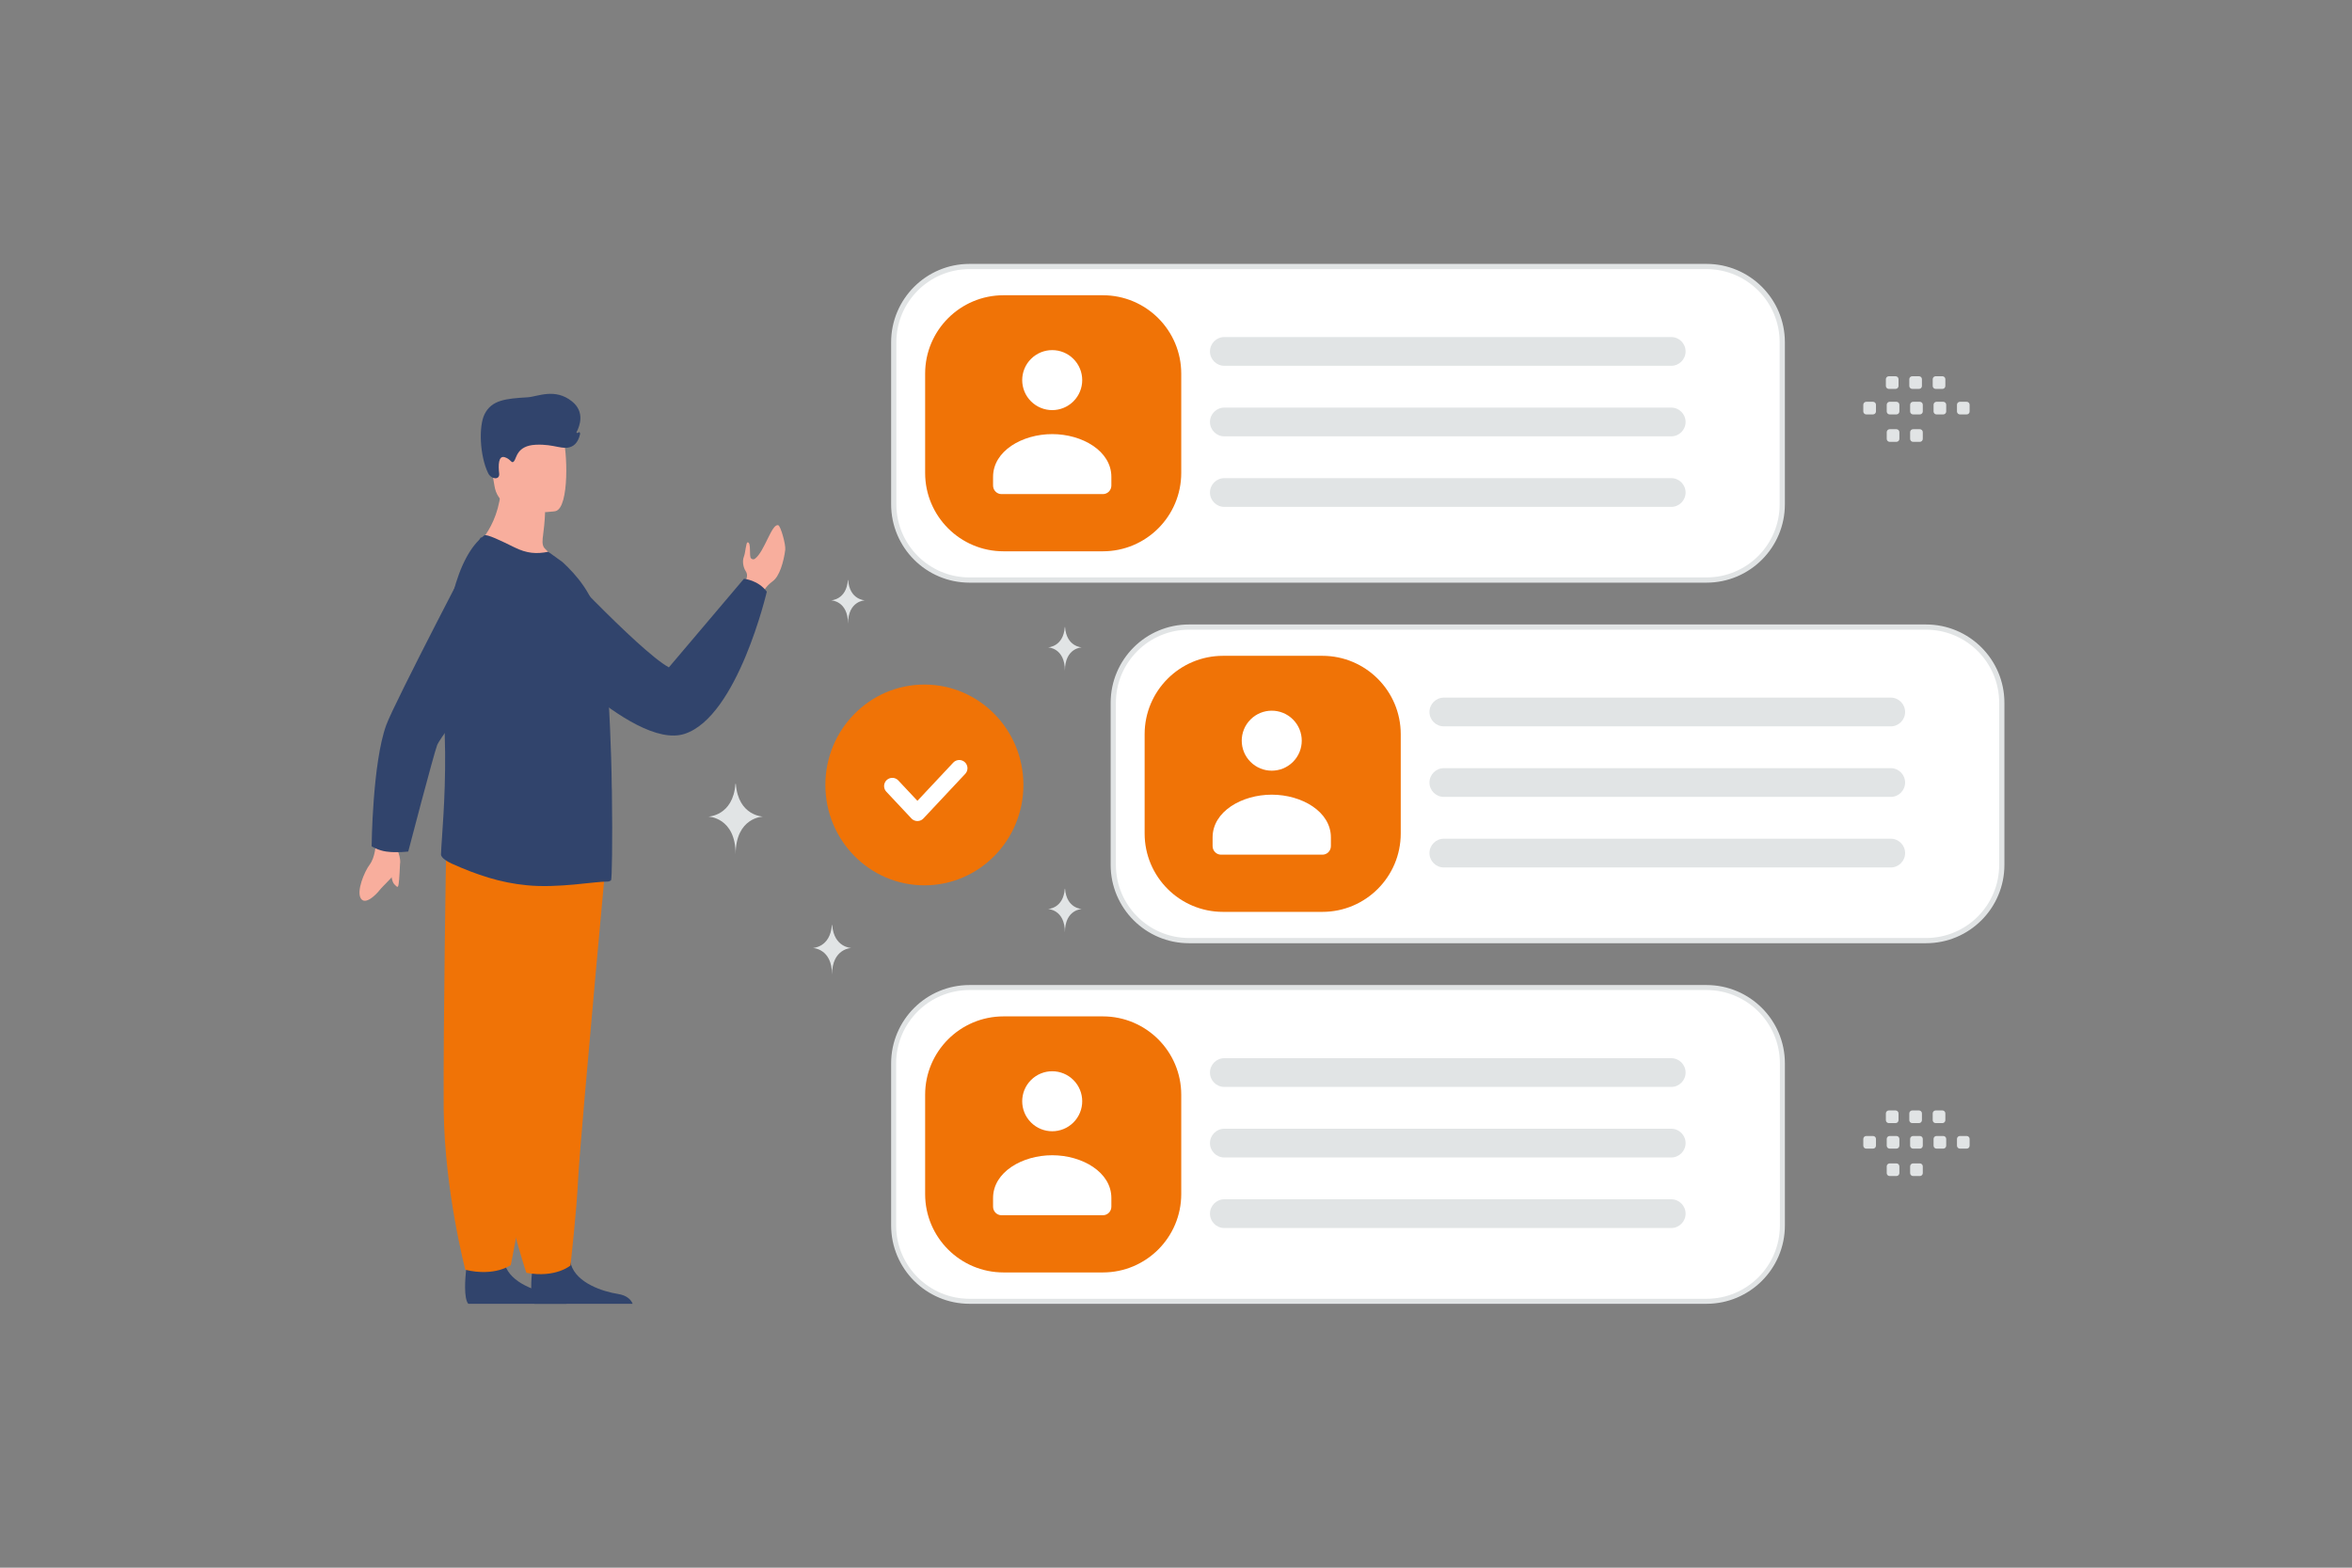 <svg width="360" height="240" viewBox="0 0 360 240" fill="none" xmlns="http://www.w3.org/2000/svg">
<rect x="0" y="0" width="360" height="240" fill="#808080" stroke="none"/>
<g clip-path="url(#clip0_1345_9619)">
<path d="M261.197 40.8H148.397C141.99 40.8 136.797 45.993 136.797 52.4V77.2C136.797 83.606 141.99 88.8 148.397 88.8H261.197C267.603 88.8 272.797 83.606 272.797 77.2V52.4C272.797 45.993 267.603 40.8 261.197 40.8Z" fill="white" stroke="#E1E4E5" stroke-width="0.8"/>
<path d="M168.802 45.2H153.602C146.974 45.2 141.602 50.573 141.602 57.2V72.4C141.602 79.027 146.974 84.4 153.602 84.4H168.802C175.429 84.4 180.802 79.027 180.802 72.4V57.2C180.802 50.573 175.429 45.2 168.802 45.2Z" fill="#F07306"/>
<path fill-rule="evenodd" clip-rule="evenodd" d="M170.107 73.022V74.332C170.107 75.056 169.527 75.643 168.813 75.643H153.293C152.579 75.643 152 75.056 152 74.332V73.001C152 69.035 156.472 66.458 161.053 66.458C165.634 66.458 170.107 69.036 170.107 73.001M164.3 54.945C166.094 56.738 166.094 59.646 164.3 61.44C162.507 63.233 159.6 63.233 157.806 61.44C156.012 59.646 156.012 56.738 157.806 54.945C159.6 53.152 162.507 53.152 164.3 54.945Z" fill="white"/>
<path d="M255.799 51.6H187.399C186.184 51.6 185.199 52.585 185.199 53.8C185.199 55.015 186.184 56 187.399 56H255.799C257.014 56 257.999 55.015 257.999 53.8C257.999 52.585 257.014 51.6 255.799 51.6Z" fill="#E1E4E5"/>
<path d="M255.799 62.4H187.399C186.184 62.4 185.199 63.385 185.199 64.6C185.199 65.815 186.184 66.8 187.399 66.8H255.799C257.014 66.8 257.999 65.815 257.999 64.6C257.999 63.385 257.014 62.4 255.799 62.4Z" fill="#E1E4E5"/>
<path d="M255.799 73.2H187.399C186.184 73.2 185.199 74.185 185.199 75.4C185.199 76.615 186.184 77.6 187.399 77.6H255.799C257.014 77.6 257.999 76.615 257.999 75.4C257.999 74.185 257.014 73.2 255.799 73.2Z" fill="#E1E4E5"/>
<path d="M261.198 151.183H148.398C141.982 151.183 136.781 156.384 136.781 162.8V187.6C136.781 194.016 141.982 199.217 148.398 199.217H261.198C267.614 199.217 272.816 194.016 272.816 187.6V162.8C272.816 156.384 267.614 151.183 261.198 151.183Z" fill="white" stroke="#E1E4E5" stroke-width="0.766"/>
<path d="M168.802 155.6H153.602C146.974 155.6 141.602 160.973 141.602 167.6V182.8C141.602 189.427 146.974 194.8 153.602 194.8H168.802C175.429 194.8 180.802 189.427 180.802 182.8V167.6C180.802 160.973 175.429 155.6 168.802 155.6Z" fill="#F07306"/>
<path fill-rule="evenodd" clip-rule="evenodd" d="M170.107 183.422V184.732C170.107 185.456 169.527 186.043 168.813 186.043H153.293C152.579 186.043 152 185.456 152 184.732V183.401C152 179.435 156.472 176.858 161.053 176.858C165.634 176.858 170.107 179.436 170.107 183.401M164.3 165.345C166.094 167.138 166.094 170.046 164.3 171.84C162.507 173.633 159.6 173.633 157.806 171.84C156.012 170.046 156.012 167.138 157.806 165.345C159.6 163.552 162.507 163.552 164.3 165.345Z" fill="white"/>
<path d="M255.799 162H187.399C186.184 162 185.199 162.985 185.199 164.2C185.199 165.415 186.184 166.4 187.399 166.4H255.799C257.014 166.4 257.999 165.415 257.999 164.2C257.999 162.985 257.014 162 255.799 162Z" fill="#E1E4E5"/>
<path d="M255.799 172.8H187.399C186.184 172.8 185.199 173.785 185.199 175C185.199 176.215 186.184 177.2 187.399 177.2H255.799C257.014 177.2 257.999 176.215 257.999 175C257.999 173.785 257.014 172.8 255.799 172.8Z" fill="#E1E4E5"/>
<path d="M255.799 183.6H187.399C186.184 183.6 185.199 184.585 185.199 185.8C185.199 187.015 186.184 188 187.399 188H255.799C257.014 188 257.999 187.015 257.999 185.8C257.999 184.585 257.014 183.6 255.799 183.6Z" fill="#E1E4E5"/>
<path d="M294.798 96H181.998C175.592 96 170.398 101.193 170.398 107.6V132.4C170.398 138.807 175.592 144 181.998 144H294.798C301.205 144 306.398 138.807 306.398 132.4V107.6C306.398 101.193 301.205 96 294.798 96Z" fill="white" stroke="#E1E4E5" stroke-width="0.8"/>
<path d="M202.399 100.4H187.199C180.572 100.4 175.199 105.773 175.199 112.4V127.6C175.199 134.227 180.572 139.6 187.199 139.6H202.399C209.027 139.6 214.399 134.227 214.399 127.6V112.4C214.399 105.773 209.027 100.4 202.399 100.4Z" fill="#F07306"/>
<path fill-rule="evenodd" clip-rule="evenodd" d="M203.708 128.222V129.532C203.708 130.256 203.129 130.843 202.415 130.843H186.895C186.181 130.843 185.602 130.256 185.602 129.532V128.201C185.602 124.235 190.074 121.658 194.655 121.658C199.236 121.658 203.708 124.236 203.708 128.201M197.902 110.145C199.696 111.938 199.696 114.846 197.902 116.64C196.109 118.433 193.201 118.433 191.408 116.64C189.614 114.846 189.614 111.938 191.408 110.145C193.201 108.352 196.109 108.352 197.902 110.145Z" fill="white"/>
<path d="M289.397 106.8H220.997C219.782 106.8 218.797 107.785 218.797 109C218.797 110.215 219.782 111.2 220.997 111.2H289.397C290.612 111.2 291.597 110.215 291.597 109C291.597 107.785 290.612 106.8 289.397 106.8Z" fill="#E1E4E5"/>
<path d="M289.397 117.6H220.997C219.782 117.6 218.797 118.585 218.797 119.8C218.797 121.015 219.782 122 220.997 122H289.397C290.612 122 291.597 121.015 291.597 119.8C291.597 118.585 290.612 117.6 289.397 117.6Z" fill="#E1E4E5"/>
<path d="M289.397 128.4H220.997C219.782 128.4 218.797 129.385 218.797 130.6C218.797 131.815 219.782 132.8 220.997 132.8H289.397C290.612 132.8 291.597 131.815 291.597 130.6C291.597 129.385 290.612 128.4 289.397 128.4Z" fill="#E1E4E5"/>
<path fill-rule="evenodd" clip-rule="evenodd" d="M141.488 135.538C133.118 135.538 126.332 128.656 126.332 120.169C126.332 111.682 133.118 104.8 141.488 104.8C149.857 104.8 156.643 111.682 156.643 120.169C156.643 128.656 149.857 135.538 141.488 135.538Z" fill="#F07306"/>
<path d="M146.824 117.608L140.422 124.438L136.578 120.34" stroke="white" stroke-width="2.515" stroke-linecap="round" stroke-linejoin="round"/>
<path d="M120.191 84.174C119.954 86.006 119.319 88.215 118.292 88.965C117.126 89.817 116.766 90.721 116.766 90.721L115.582 90.356L114.166 89.919C114.166 89.919 114.164 89.775 114.173 89.534C114.18 89.296 114.202 88.962 114.249 88.586C114.249 88.586 114.519 88.005 114.14 87.441C113.762 86.878 113.588 85.912 113.855 85.238C114.12 84.565 114.175 83.041 114.425 83.029C115.032 82.995 114.617 85.166 114.952 85.472C115.253 85.752 115.511 85.572 115.557 85.534C115.561 85.532 115.564 85.529 115.567 85.526C117.037 84.428 118.124 80.089 119.124 80.411C119.497 80.53 120.294 83.394 120.191 84.174ZM60.421 129.262C60.421 129.262 61.676 131.434 61.114 132.686C60.554 133.94 58.608 135.611 58.106 136.267C57.606 136.921 55.909 138.65 55.225 137.538C54.542 136.428 55.748 133.475 56.585 132.362C57.421 131.248 57.5 129.334 57.5 129.334L60.421 129.262Z" fill="#F8AE9D"/>
<path d="M61.225 132.324C61.225 132.324 61.129 134.718 61.015 135.357C60.901 135.997 60.788 135.801 60.351 135.372C59.913 134.942 59.918 133.689 59.754 133.607C59.59 133.524 61.225 132.324 61.225 132.324Z" fill="#F8AE9D"/>
<path d="M83.18 83.913C83.18 83.913 97.822 99.695 102.38 102.168L113.864 88.612C113.864 88.612 116.02 88.764 117.369 90.582C117.369 90.582 112.914 109.7 104.784 112.348C96.655 114.995 80.082 96.38 80.082 96.38L83.18 83.913ZM96.832 199.6H81.796C81.074 198.748 81.34 195.604 81.448 194.576C81.471 194.369 81.486 194.25 81.486 194.25C81.486 194.25 86.62 190.285 87.326 193.321C87.347 193.416 87.373 193.51 87.402 193.602C88.29 196.441 92.276 197.732 94.575 198.091C96.073 198.324 96.626 199.075 96.832 199.6Z" fill="#31446C"/>
<path d="M86.709 199.6H71.674C70.951 198.748 71.218 195.604 71.326 194.576C71.349 194.369 71.364 194.25 71.364 194.25C71.364 194.25 76.498 190.285 77.203 193.321C77.224 193.416 77.251 193.51 77.279 193.602C78.167 196.441 82.153 197.732 84.453 198.091C85.951 198.324 86.504 199.075 86.709 199.6Z" fill="#31446C"/>
<path d="M92.727 131.997C92.727 131.997 92.008 139.777 91.163 149.128C90.015 161.831 88.634 177.435 88.497 180.39C88.26 185.524 87.314 193.734 87.314 193.734C87.314 193.734 85.066 195.684 80.568 194.862C80.568 194.862 76.559 183.141 75.414 170.739L75.361 170.126C74.295 157.502 72.641 130.918 72.641 130.918L92.727 131.997Z" fill="#F07306"/>
<path d="M88.648 132.53C88.648 132.53 87.292 140.232 85.682 149.491C83.494 162.069 80.836 177.522 80.46 180.456C79.807 185.552 78.185 193.669 78.185 193.669C78.185 193.669 75.741 195.479 71.227 194.394C71.227 194.394 68.085 182.49 67.915 170.076L67.91 169.463C67.838 156.832 68.285 130.27 68.285 130.27L88.648 132.53Z" fill="#F07306"/>
<path d="M86.317 86.755C81.151 88.386 72.625 83.787 72.625 83.787C72.625 83.787 76.974 80.408 76.725 72.973L80.719 76.193L83.433 78.379C83.433 78.379 83.423 79.669 83.125 81.928C83.047 82.522 82.904 83.451 83.349 83.926C85.079 85.773 86.317 86.755 86.317 86.755Z" fill="#F8AE9D"/>
<path d="M85.014 78.257C85.014 78.257 76.479 79.676 75.677 74.347C74.876 69.018 73.236 65.612 78.65 64.481C84.065 63.35 85.434 65.224 86.133 66.937C86.833 68.651 87.212 77.751 85.014 78.257Z" fill="#F8AE9D"/>
<path d="M93.532 134.754C93.377 134.883 93.196 134.962 92.988 134.962C91.048 134.935 85.389 136.014 80.602 135.522C76.566 135.133 72.992 133.938 69.157 132.219C68.647 131.99 67.476 131.364 67.5 130.795C67.518 130.171 67.579 129.268 67.658 128.128C67.93 124.168 68.402 117.357 67.94 109.499C67.859 108.052 67.814 106.604 67.808 105.155C67.769 94.504 69.88 85.138 74.125 81.968C74.488 81.708 76.713 82.796 78.758 83.803C80.647 84.735 82.128 84.834 83.914 84.472L86.105 86.054C88.278 88.071 90.659 90.816 91.695 94.98C92.575 98.526 93.092 104.917 93.377 111.542C93.506 114.543 93.609 117.572 93.636 120.443V120.545C93.661 120.83 93.661 121.141 93.661 121.425C93.765 128.802 93.661 134.65 93.532 134.754Z" fill="#31446C"/>
<path d="M59.139 130.368C60.759 130.588 62.487 130.36 62.487 130.36C62.487 130.36 66.394 115.394 66.929 114.018C67.464 112.641 80.058 95.976 80.058 95.976L73.614 82.213C73.614 82.213 60.41 107.473 59.124 110.989C57 116.8 56.883 129.559 56.883 129.559C56.883 129.559 57.866 130.196 59.139 130.368ZM74.715 72.438C75.179 73.398 76.527 73.541 76.403 72.481C76.262 71.275 76.263 69.698 77.244 69.991C78.224 70.284 78.274 71.07 78.676 70.612C79.079 70.154 79.086 68.222 82.006 68.086C84.925 67.952 86.111 68.968 87.467 68.37C88.28 68.012 88.632 67.133 88.783 66.485C88.826 66.301 88.692 66.045 88.57 66.188C88.454 66.324 88.162 66.315 88.246 66.157C88.76 65.182 89.529 63.052 87.569 61.465C84.947 59.342 82.274 60.732 80.757 60.823C77.414 61.025 75.254 61.225 74.163 63.422C73.259 65.244 73.414 69.746 74.715 72.438Z" fill="#31446C"/>
<path fill-rule="evenodd" clip-rule="evenodd" d="M301.021 63.445H299.988C299.868 63.445 299.753 63.398 299.669 63.313C299.584 63.228 299.537 63.114 299.537 62.994V61.961C299.537 61.711 299.74 61.51 299.988 61.51H301.021C301.269 61.51 301.472 61.713 301.472 61.961V62.994C301.473 63.053 301.461 63.112 301.438 63.167C301.416 63.222 301.383 63.272 301.341 63.313C301.299 63.355 301.249 63.389 301.194 63.411C301.139 63.434 301.081 63.445 301.021 63.445ZM297.438 63.445H296.405C296.157 63.445 295.954 63.242 295.954 62.994V61.961C295.954 61.711 296.157 61.51 296.405 61.51H297.438C297.686 61.51 297.889 61.713 297.889 61.961V62.994C297.889 63.242 297.686 63.445 297.438 63.445ZM293.853 63.445H292.819C292.571 63.445 292.368 63.242 292.368 62.994V61.961C292.368 61.711 292.571 61.51 292.819 61.51H293.853C294.1 61.51 294.304 61.713 294.304 61.961V62.994C294.304 63.053 294.292 63.112 294.27 63.167C294.247 63.222 294.214 63.271 294.172 63.313C294.13 63.355 294.08 63.388 294.026 63.411C293.971 63.434 293.912 63.445 293.853 63.445ZM290.269 63.445H289.236C289.116 63.445 289.002 63.397 288.917 63.313C288.833 63.228 288.785 63.114 288.784 62.994V61.961C288.785 61.841 288.832 61.727 288.917 61.642C289.001 61.557 289.116 61.51 289.236 61.51H290.269C290.519 61.51 290.722 61.713 290.722 61.961V62.994C290.721 63.114 290.673 63.228 290.588 63.312C290.503 63.397 290.389 63.444 290.269 63.445ZM286.686 63.445H285.652C285.533 63.445 285.418 63.398 285.333 63.313C285.248 63.229 285.2 63.114 285.199 62.994V61.961C285.199 61.901 285.211 61.843 285.234 61.788C285.257 61.733 285.29 61.683 285.332 61.641C285.374 61.599 285.424 61.566 285.479 61.544C285.534 61.521 285.593 61.509 285.652 61.51H286.686C286.934 61.51 287.137 61.713 287.137 61.961V62.994C287.137 63.242 286.934 63.445 286.686 63.445ZM297.307 59.538H296.273C296.025 59.538 295.822 59.334 295.822 59.087V58.051C295.822 57.803 296.025 57.6 296.273 57.6H297.307C297.556 57.6 297.758 57.803 297.758 58.051V59.085C297.758 59.144 297.747 59.203 297.724 59.258C297.702 59.313 297.668 59.363 297.627 59.405C297.585 59.447 297.535 59.481 297.48 59.504C297.425 59.526 297.366 59.538 297.307 59.538ZM293.723 59.538H292.69C292.442 59.538 292.239 59.334 292.239 59.087V58.051C292.239 57.803 292.442 57.6 292.69 57.6H293.723C293.971 57.6 294.174 57.803 294.174 58.051V59.085C294.175 59.144 294.163 59.203 294.141 59.258C294.118 59.313 294.085 59.363 294.043 59.405C294.001 59.447 293.951 59.481 293.896 59.504C293.842 59.526 293.783 59.538 293.723 59.538ZM290.14 59.538H289.106C288.987 59.538 288.872 59.49 288.787 59.406C288.702 59.321 288.654 59.207 288.653 59.087V58.051C288.653 57.803 288.856 57.6 289.106 57.6H290.14C290.388 57.6 290.591 57.803 290.591 58.051V59.085C290.591 59.334 290.388 59.538 290.14 59.538ZM293.853 67.643H292.819C292.571 67.643 292.368 67.44 292.368 67.192V66.158C292.368 65.908 292.571 65.707 292.819 65.707H293.853C294.1 65.707 294.304 65.91 294.304 66.158V67.192C294.304 67.251 294.292 67.31 294.27 67.364C294.247 67.419 294.214 67.469 294.172 67.511C294.13 67.553 294.08 67.586 294.026 67.609C293.971 67.631 293.912 67.643 293.853 67.643ZM290.269 67.643H289.236C289.116 67.642 289.002 67.595 288.917 67.51C288.833 67.426 288.785 67.311 288.784 67.192V66.158C288.785 66.039 288.832 65.924 288.917 65.84C289.001 65.755 289.116 65.707 289.236 65.707H290.269C290.519 65.707 290.722 65.91 290.722 66.158V67.192C290.721 67.311 290.673 67.426 290.588 67.51C290.503 67.594 290.389 67.642 290.269 67.643ZM301.021 175.845H299.988C299.868 175.845 299.753 175.798 299.669 175.713C299.584 175.628 299.537 175.514 299.537 175.394V174.361C299.537 174.111 299.74 173.91 299.988 173.91H301.021C301.269 173.91 301.472 174.113 301.472 174.361V175.394C301.473 175.453 301.461 175.512 301.438 175.567C301.416 175.622 301.383 175.671 301.341 175.713C301.299 175.755 301.249 175.789 301.194 175.811C301.139 175.834 301.081 175.845 301.021 175.845ZM297.438 175.845H296.405C296.157 175.845 295.954 175.642 295.954 175.394V174.361C295.954 174.111 296.157 173.91 296.405 173.91H297.438C297.686 173.91 297.889 174.113 297.889 174.361V175.394C297.889 175.642 297.686 175.845 297.438 175.845ZM293.853 175.845H292.819C292.571 175.845 292.368 175.642 292.368 175.394V174.361C292.368 174.111 292.571 173.91 292.819 173.91H293.853C294.1 173.91 294.304 174.113 294.304 174.361V175.394C294.304 175.453 294.292 175.512 294.27 175.567C294.247 175.622 294.214 175.671 294.172 175.713C294.13 175.755 294.08 175.788 294.026 175.811C293.971 175.834 293.912 175.845 293.853 175.845ZM290.269 175.845H289.236C289.116 175.845 289.002 175.797 288.917 175.713C288.833 175.628 288.785 175.514 288.784 175.394V174.361C288.785 174.241 288.832 174.127 288.917 174.042C289.001 173.957 289.116 173.91 289.236 173.91H290.269C290.519 173.91 290.722 174.113 290.722 174.361V175.394C290.721 175.514 290.673 175.628 290.588 175.712C290.503 175.797 290.389 175.844 290.269 175.845ZM286.686 175.845H285.652C285.533 175.845 285.418 175.798 285.333 175.713C285.248 175.629 285.2 175.514 285.199 175.394V174.361C285.199 174.301 285.211 174.243 285.234 174.188C285.257 174.133 285.29 174.083 285.332 174.041C285.374 173.999 285.424 173.966 285.479 173.944C285.534 173.921 285.593 173.909 285.652 173.91H286.686C286.934 173.91 287.137 174.113 287.137 174.361V175.394C287.137 175.642 286.934 175.845 286.686 175.845ZM297.307 171.938H296.273C296.025 171.938 295.822 171.734 295.822 171.487V170.451C295.822 170.203 296.025 170 296.273 170H297.307C297.556 170 297.758 170.203 297.758 170.451V171.485C297.758 171.544 297.747 171.603 297.724 171.658C297.702 171.713 297.668 171.763 297.627 171.805C297.585 171.847 297.535 171.881 297.48 171.904C297.425 171.926 297.366 171.938 297.307 171.938ZM293.723 171.938H292.69C292.442 171.938 292.239 171.734 292.239 171.487V170.451C292.239 170.203 292.442 170 292.69 170H293.723C293.971 170 294.174 170.203 294.174 170.451V171.485C294.175 171.544 294.163 171.603 294.141 171.658C294.118 171.713 294.085 171.763 294.043 171.805C294.001 171.847 293.951 171.881 293.896 171.904C293.842 171.926 293.783 171.938 293.723 171.938ZM290.14 171.938H289.106C288.987 171.938 288.872 171.89 288.787 171.806C288.702 171.721 288.654 171.607 288.653 171.487V170.451C288.653 170.203 288.856 170 289.106 170H290.14C290.388 170 290.591 170.203 290.591 170.451V171.485C290.591 171.734 290.388 171.938 290.14 171.938ZM293.853 180.043H292.819C292.571 180.043 292.368 179.84 292.368 179.592V178.558C292.368 178.308 292.571 178.107 292.819 178.107H293.853C294.1 178.107 294.304 178.31 294.304 178.558V179.592C294.304 179.651 294.292 179.71 294.27 179.764C294.247 179.819 294.214 179.869 294.172 179.911C294.13 179.953 294.08 179.986 294.026 180.009C293.971 180.031 293.912 180.043 293.853 180.043ZM290.269 180.043H289.236C289.116 180.042 289.002 179.995 288.917 179.91C288.833 179.826 288.785 179.711 288.784 179.592V178.558C288.785 178.439 288.832 178.324 288.917 178.24C289.001 178.155 289.116 178.107 289.236 178.107H290.269C290.519 178.107 290.722 178.31 290.722 178.558V179.592C290.721 179.711 290.673 179.826 290.588 179.91C290.503 179.994 290.389 180.042 290.269 180.043Z" fill="#E1E4E5"/>
<path d="M129.818 88.8H129.78C129.556 91.857 127.198 91.904 127.198 91.904C127.198 91.904 129.798 91.953 129.798 95.486C129.798 91.953 132.398 91.904 132.398 91.904C132.398 91.904 130.041 91.857 129.818 88.8ZM112.63 120H112.568C112.207 124.938 108.398 125.014 108.398 125.014C108.398 125.014 112.598 125.094 112.598 130.8C112.598 125.094 116.798 125.014 116.798 125.014C116.798 125.014 112.991 124.938 112.63 120ZM163.018 136.057H162.98C162.756 139.114 160.398 139.162 160.398 139.162C160.398 139.162 162.998 139.21 162.998 142.743C162.998 139.21 165.598 139.162 165.598 139.162C165.598 139.162 163.241 139.114 163.018 136.057ZM163.018 96H162.98C162.756 99.057 160.398 99.104 160.398 99.104C160.398 99.104 162.998 99.153 162.998 102.686C162.998 99.153 165.598 99.104 165.598 99.104C165.598 99.104 163.241 99.057 163.018 96ZM127.376 141.6H127.333C127.078 145.075 124.398 145.129 124.398 145.129C124.398 145.129 127.354 145.184 127.354 149.2C127.354 145.184 130.309 145.129 130.309 145.129C130.309 145.129 127.63 145.075 127.376 141.6Z" fill="#E1E4E5"/>
</g>
<defs>
<clipPath id="clip0_1345_9619">
<rect width="360" height="240" fill="white"/>
</clipPath>
</defs>
</svg>
